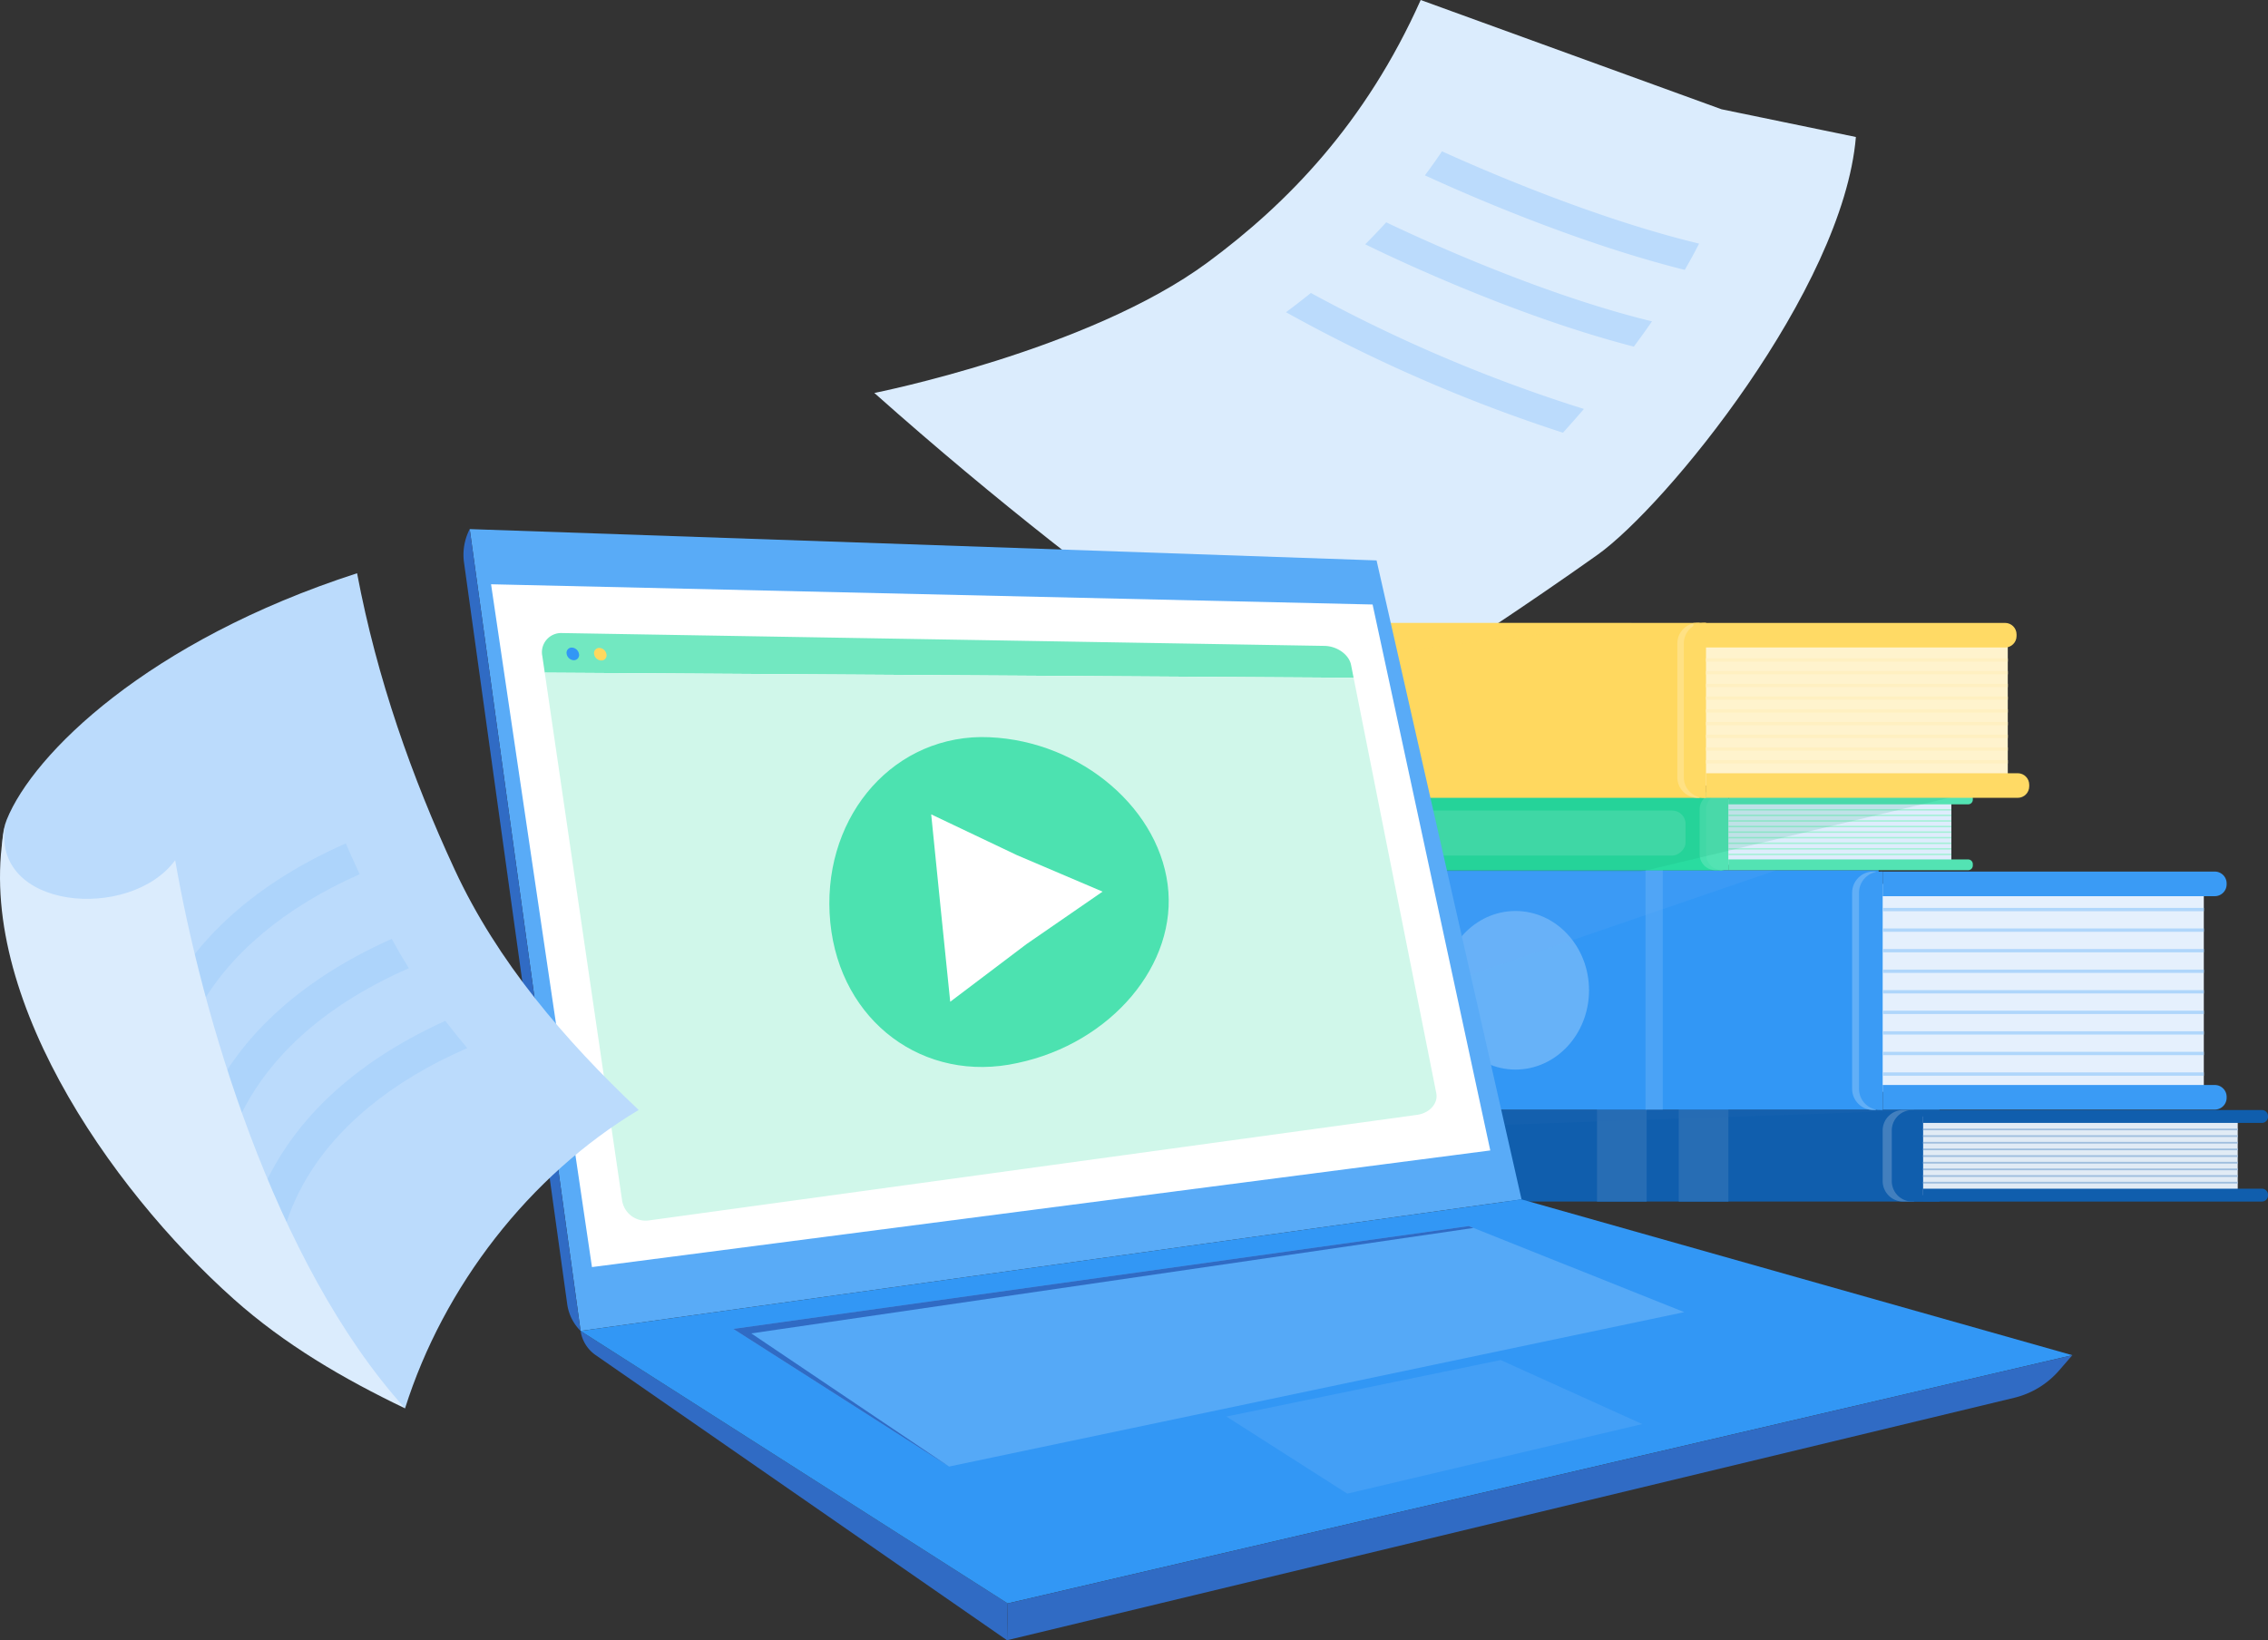 <svg xmlns="http://www.w3.org/2000/svg" xmlns:xlink="http://www.w3.org/1999/xlink" viewBox="0 0 484.559 350.482"><rect x="0" y="0" width="484.559" height="350.482" fill="#333333" stroke="none"/><path d="M186.8 83.967s45.687-9.054 71.187-27.877c17.1-12.625 33.763-29.742 45.546-56.09L367.8 23.346l28.711 5.927c-2.709 32.491-40.568 78.9-55.268 89.324-30.751 21.812-58.623 38.38-58.623 38.38s-42.352-25.454-95.82-73.01Z" fill="#dbecfd"></path><path d="M352.95 68.664c-23.4-5.688-48.631-17.263-56.787-21.162q-2.214 2.431-4.485 4.7c5.472 2.688 31.748 15.26 57.395 21.863q1.988-2.675 3.877-5.401zm10.063-16.611c-22.1-5.318-45.843-15.593-54.93-19.719q-1.788 2.647-3.646 5.135c8.168 3.765 32.2 14.382 55.518 20.2q1.625-2.813 3.058-5.616zM338.4 87.386A325.032 325.032 0 0 1 280.071 62.6q-2.648 2.136-5.319 4.115a333.2 333.2 0 0 0 59.176 25.747q2.231-2.47 4.472-5.076z" fill="#bbdbfc"></path><path d="M414.388 237.089v19.652h-194.53v-19.652z" fill="#105ead"></path><g fill="#276db4"><path d="M369.272 237.09v19.652h-10.603V237.09zm-17.464 0v19.652h-10.603V237.09z"></path><path d="M414.388 237.09h-194.53v6.782l194.53-6.782z" style="mix-blend-mode: multiply" opacity=".2"></path></g><path fill="#e1ebf5" d="M408.929 255.368v-16.805h69.165v16.805z"></path><path d="M408.928 237.185v19.555h-2.327a4.37 4.37 0 0 1-4.37-4.37v-10.812a4.37 4.37 0 0 1 4.37-4.37h2.327v-.003z" fill="#427fbe"></path><g fill="#105ead"><path d="M410.878 237.188v19.555h-2.327a4.37 4.37 0 0 1-4.37-4.37v-10.815a4.37 4.37 0 0 1 4.37-4.37h2.327z"></path><path d="M484.559 238.483v.158a1.3 1.3 0 0 1-1.3 1.3h-72.378v-2.749h72.382a1.3 1.3 0 0 1 1.3 1.3zm0 16.806v.158a1.3 1.3 0 0 1-1.3 1.3h-72.385v-2.749h72.39a1.3 1.3 0 0 1 1.295 1.291z"></path></g><path d="M478.095 249.683v.371h-67.214v-.371zm-.001-2.843v.371H410.88v-.371zm-.001-2.845v.371h-67.214v-.371zm.001 7.109v.371H410.88v-.371zm0 1.424v.371H410.88v-.371zm0-4.266v.371H410.88v-.371zm.001-2.845v.371h-67.214v-.371zm-.002-2.844v.371h-67.214v-.371zm0-1.422v.371h-67.214v-.371z" fill="#9fbede"></path><path d="M230.384 237.09v-51.148h170.985v51.148z" fill="#3297f5"></path><path d="M291.656 237.089v-51.148h3.685v51.148zm-10.641.001v-51.148h3.685v51.148zm70.553 0v-51.148h3.685v51.148z" fill="#4ba3f6"></path><ellipse cx="323.793" cy="211.602" rx="15.703" ry="16.942" fill="#67b2f8"></ellipse><path fill="#e5f0fd" d="M400.761 233.296v-44.435h70.083v44.435z"></path><path d="M400.76 186.233v50.954h-.531c-2.497 0-4.522-2.025-4.522-4.522v-41.911c0-2.497 2.025-4.522 4.522-4.522h.531z" fill="#61aff7"></path><g fill="#3a9bf5"><path d="M402.232 186.232v50.954h-.531c-2.497 0-4.522-2.025-4.522-4.522v-41.91c0-2.497 2.025-4.522 4.522-4.522h.531z"></path><path d="M475.72 188.763v.2a2.53 2.53 0 0 1-2.53 2.53h-70.96v-5.255h70.96a2.53 2.53 0 0 1 2.53 2.525zm.002 45.603v.2a2.53 2.53 0 0 1-2.53 2.53h-70.96v-5.255h70.96a2.53 2.53 0 0 1 2.53 2.53z"></path></g><path d="M470.843 220.355v.709h-68.612v-.709zm.001-8.786v.709h-68.612v-.709zm-.001-8.786v.709h-68.612v-.709zm.002 21.967v.709h-68.612v-.709zm-.002 4.394v.709h-68.612v-.709zm.002-13.181v.709h-68.612v-.709zm-.002-8.787v.709h-68.612v-.709zm.001-8.786v.709h-68.612v-.709zm-.001-4.394v.709h-68.612v-.709z" fill="#afd6fb"></path><path fill="#6db2f8" d="M379.524 185.942H230.383v51.148l149.141-51.148z" class="J" opacity=".15"></path><path d="M368.164 169.274v16.669h-77.785v-16.669z" fill="#29dca0"></path><rect x="326.375" y="148.224" width="9.608" height="57.964" rx="2.833" transform="rotate(90 331.179 177.206)" fill="#14d997"></rect><path d="M301.487 179.729v-5.046c0-1.511 1.9-2.74 4.23-2.74h50.924c2.332 0 4.229 1.229 4.229 2.74v5.046c0 1.511-1.9 2.74-4.229 2.74h-50.924c-2.333 0-4.23-1.229-4.23-2.74Zm57.965-5.046c0-1-1.261-1.822-2.811-1.822h-50.924c-1.551 0-2.812.818-2.812 1.822v5.046c0 1 1.261 1.821 2.812 1.821h50.924c1.55 0 2.811-.817 2.811-1.821Z" fill="#bee0ff"></path><path d="M227.249 185.942v-16.376h140.915v16.376z" fill="#29dca0"></path><rect x="326.333" y="149.027" width="9.608" height="57.964" rx="2.833" transform="rotate(270 331.137 178.01)" fill="#48e1ae"></rect><path fill="#deecfc" d="M367.879 184.791v-14.074h49.03v14.074z"></path><use xlink:href="#B" fill="#4ae2af"></use><g fill="#53e3b3"><use xlink:href="#B" x="1.383"></use><path d="M421.495 170.565v.306a1 1 0 0 1-1 1h-51.232v-2.3h51.232a1 1 0 0 1 1 .994zm-.003 14.073v.306a1 1 0 0 1-1 1H369.26v-2.3h51.234a1 1 0 0 1 .998.994z"></path></g><path d="M416.909 180.031v.311h-47.647v-.311zm0-2.382v.311h-47.647v-.311zm-.001-2.382v.311h-47.647v-.311zm0 5.954v.311h-47.647v-.311zm0 1.191v.311h-47.647v-.311zm.002-3.573v.311h-47.647v-.311zm-.001-2.381v.311h-47.647v-.311zm-.001-2.382v.311h-47.647v-.311zm0-1.191v.311h-47.647v-.311z" fill="#a3f0d6"></path><path fill="#0fa371" d="m227.249 169.566 192.368.137-69.246 16.613-123.122-.374v-16.376z" class="J" opacity=".15"></path><path d="M364.492 133.101v37.377H194.644v-37.377z" fill="#ffd85f"></path><rect x="208.807" y="141.4" width="21.779" height="19.876" rx="2.498" transform="rotate(90 219.697 151.339)" fill="#ffe182"></rect><path d="M348.809 133.101H194.644v18.817l154.165-18.817z" fill="#ffd85f" class="J" opacity=".15"></path><path d="M260.042 145.402v5.497h-24.02v-5.497zm40.819 9.217v5.241h-64.839v-5.241z" fill="#ffe289"></path><path fill="#fff3cd" d="M363.109 167.852V135.73h65.853v32.122z"></path><use xlink:href="#C" fill="#ffe184"></use><g fill="#ffda65"><use xlink:href="#C" x="1.383" y="-.001"></use><use xlink:href="#D"></use><use xlink:href="#D" x="2.706" y="32.12"></use></g><g fill="#fff0c1"><use xlink:href="#E"></use><use xlink:href="#E" y="-5.436"></use><use xlink:href="#E" y="-10.871"></use><use xlink:href="#E" y="2.718"></use><use xlink:href="#E" y="5.438"></use><use xlink:href="#E" y="-2.718"></use><use xlink:href="#E" y="-8.154"></use><use xlink:href="#E" x=".001" y="-13.59"></use><use xlink:href="#E" x="-.001" y="-16.308"></use></g><path fill="#59abf7" d="m100.356 113.055 23.687 171.336 201.036-28.11-30.975-136.533-193.748-6.693z"></path><path d="m215.3 342.618-91.256-58.227a7.68 7.68 0 0 0 3.244 5.185l87.86 60.906Z" fill="#306bc4"></path><path d="m215.299 342.618-91.256-58.227 201.036-28.11 117.677 33.297-227.457 53.04z" fill="#3297f5"></path><path fill="#55a9f7" d="m202.767 313.371-46.096-29.412 157.136-21.972 46.044 18.39-157.084 32.994z"></path><path d="m202.767 313.371-46.096-29.412 157.136-21.972.997.399-154.291 22.533 42.254 28.452z" fill="#306bc4"></path><path fill="#439ff6" d="m287.843 319.16-25.819-16.474 58.597-12.072 30.249 13.679-63.027 14.867z"></path><path d="m100.356 113.055 23.687 171.336a10.014 10.014 0 0 1-2.865-5.791L99.141 120.217a11.969 11.969 0 0 1 1.215-7.162Z" fill="#306bc4"></path><path d="m104.916 124.845 21.558 145.904L318.4 245.825l-25.144-116.656-188.34-4.324z" fill="#fff"></path><path d="m215.147 350.482.152-7.864 227.457-53.04-2.731 3.148a18.425 18.425 0 0 1-9.576 5.924Z" fill="#306bc4"></path><path d="m289.2 144.83-172.813-1.1-.513-3.5a4.1 4.1 0 0 1 4.141-4.962l162.968 2.746c2.694.046 5.233 1.861 5.669 4.055Z" fill="#72e8c1"></path><path d="m289.2 144.83-172.813-1.1L132.9 256.421a5.086 5.086 0 0 0 5.654 4.368l164.18-22.565c2.715-.373 4.562-2.454 4.126-4.647Z" fill="#d0f7ea"></path><path d="M123.7 139.738a1.109 1.109 0 0 1-1.118 1.336 1.623 1.623 0 0 1-1.518-1.366 1.108 1.108 0 0 1 1.118-1.336 1.628 1.628 0 0 1 1.518 1.366Z" fill="#3297f5"></path><path d="M129.571 139.805a1.1 1.1 0 0 1-1.117 1.326 1.621 1.621 0 0 1-1.519-1.356 1.1 1.1 0 0 1 1.118-1.326 1.625 1.625 0 0 1 1.518 1.356Z" fill="#ffd85f"></path><path d="M249.465 188.975c2.261 17.044-12.086 33.947-32.061 38.162-19.984 4.439-37.9-8.812-40.01-30.006-2.1-21.419 12.288-39.347 32.117-39.636 19.819-.064 37.701 14.212 39.954 31.48Z" fill="#4ce2b0"></path><path d="m203.015 214.053-2.036-19.914-2.028-20.126 18.292 8.701 18.325 7.806-16.256 11.213-16.297 12.32z" fill="#fff"></path><path d="M12.708 208.658c-7.164.246-15.1-24.026-11.268-33.514 5.68-14.066 30.128-38.192 74.851-52.654 4.262 22.589 11.731 43.645 20.851 63.325s23.533 36.471 39.309 51.357c-23.4 14.029-41.7 37.75-49.913 63.764-12.316-9.562-24.325-20.048-36.641-29.61" fill="#bbdbfc"></path><path d="m29.965 232.5 7.216-.021c0-.074.093-7.478 5.292-16.864 6.549-11.825 18.4-21.743 34.364-28.811q-1.517-3.266-2.958-6.587C30.31 199.472 29.958 231.134 29.965 232.5zm10.188 20.234 7.216-.038c0-.288.323-28.431 39.982-45.806q-1.916-3.082-3.656-6.273c-43.195 19.27-43.549 50.754-43.542 52.117zm12.111 17.221 7.216-.021c0-.074.093-7.478 5.292-16.864 6.643-12 18.747-22.023 35.058-29.109q-2.413-2.864-4.693-5.826c-42.537 19.294-42.88 50.465-42.873 51.82z" fill="#add4fb"></path><path d="M86.538 300.936c-28.271-31.349-43.549-85.056-49.111-117.129-9.637 13.16-39.682 10.641-36.267-7.879-7.4 35.165 22.024 77.8 48.787 101.665 10.895 9.716 23.42 17.033 36.591 23.343Z" fill="#dbecfd"></path><defs><path id="B" d="M367.879 169.566v16.376h-1.38c-.893 0-1.749-.355-2.381-.986s-.986-1.488-.986-2.381v-9.642c0-.893.355-1.749.986-2.381s1.488-.986 2.381-.986h1.38z"></path><path id="C" d="M363.109 133.102v37.377h-.364c-2.421 0-4.383-1.962-4.383-4.383v-28.611c0-2.421 1.962-4.383 4.383-4.383h.364z"></path><path id="D" d="M430.839 135.554v.351c0 1.354-1.098 2.452-2.452 2.452h-66.6v-5.255h66.6c1.354 0 2.452 1.098 2.452 2.452z"></path><path id="E" d="M428.962 156.984v.709h-64.47v-.709z"></path></defs></svg>